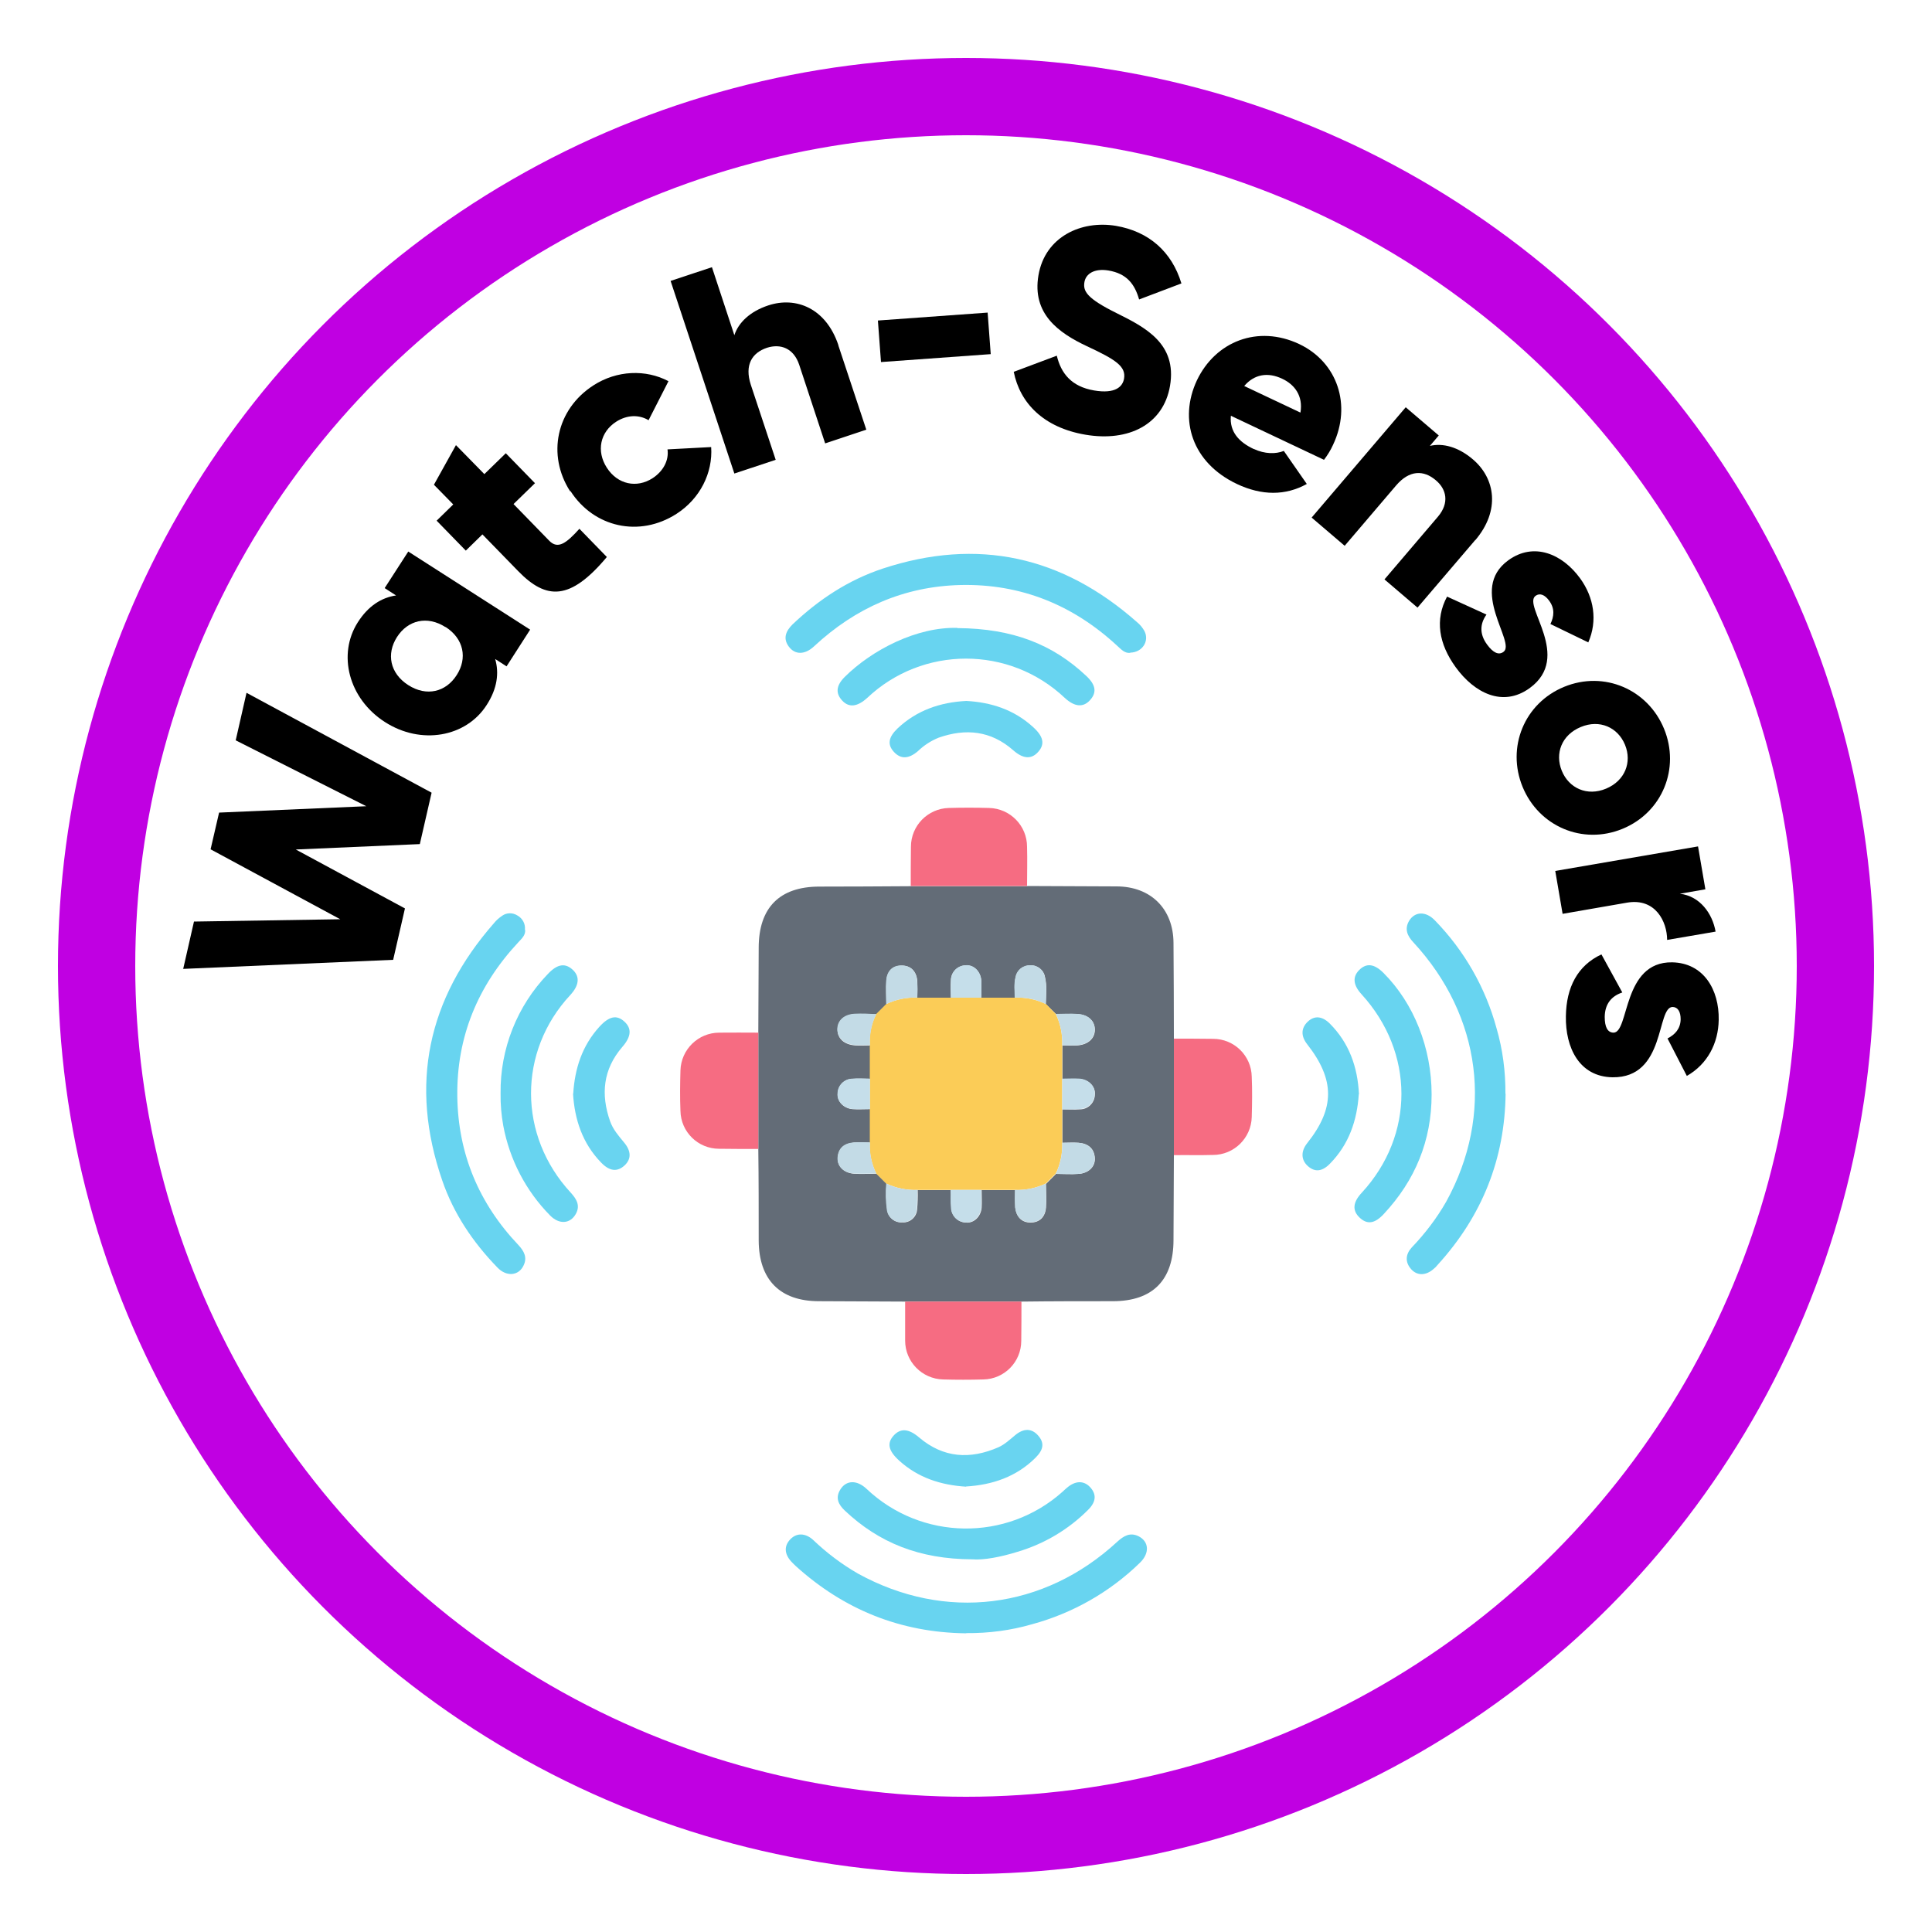<?xml version="1.0" encoding="UTF-8"?><svg id="Layer_1" xmlns="http://www.w3.org/2000/svg" viewBox="0 0 100 100"><defs><style>.cls-1{fill:#68d4f0;}.cls-2{fill:none;stroke:#c000e2;stroke-miterlimit:10;stroke-width:4px;}.cls-3{fill:#f66c82;}.cls-4{fill:#636c77;}.cls-5{fill:#fbcc57;}.cls-6{fill:#c5deea;}.cls-7{fill:#c3dbe6;}.cls-8{fill:#69d4f0;}</style></defs><circle class="cls-2" cx="50" cy="50" r="45"/><path d="m9.48,50.16l.56-2.46,7.57-.12-6.71-3.62.44-1.9,7.62-.33-6.76-3.41.56-2.46,9.58,5.17-.61,2.66-6.42.28,5.65,3.05-.61,2.66-10.88.47Z"/><path d="m21.12,28.54l6.32,4.05-1.22,1.9-.59-.38c.21.72.11,1.53-.44,2.38-1.06,1.66-3.39,2.09-5.27.88-1.88-1.21-2.46-3.5-1.4-5.16.54-.85,1.23-1.28,1.98-1.39l-.59-.38,1.22-1.89Zm1.94,3.92c-.95-.61-1.95-.36-2.51.51s-.37,1.88.58,2.49,1.95.36,2.51-.52c.56-.87.37-1.88-.58-2.49Z"/><path d="m26.58,26.09l1.85,1.9c.45.46.89.12,1.56-.62l1.42,1.46c-1.9,2.27-3.13,2.23-4.59.73l-1.85-1.9-.86.84-1.51-1.55.86-.84-1-1.02,1.14-2.05,1.47,1.5,1.11-1.08,1.51,1.55-1.11,1.08Z"/><path d="m29.51,25.43c-1.21-1.88-.72-4.24,1.2-5.48,1.22-.79,2.72-.84,3.89-.22l-1.03,2.02c-.5-.3-1.12-.28-1.68.08-.82.53-1.04,1.51-.48,2.38.56.87,1.55,1.07,2.37.54.55-.36.85-.92.77-1.49l2.26-.12c.09,1.33-.57,2.67-1.8,3.46-1.92,1.23-4.27.7-5.48-1.18Z"/><path d="m43.39,17.87l1.45,4.37-2.13.71-1.34-4.06c-.29-.88-.98-1.11-1.67-.89-.78.26-1.17.89-.84,1.91l1.29,3.89-2.14.71-3.3-9.97,2.14-.71,1.16,3.52c.21-.65.81-1.23,1.75-1.54,1.44-.48,3,.14,3.64,2.07Z"/><path d="m45.44,16.59l5.68-.41.16,2.15-5.68.41-.16-2.15Z"/><path d="m52.46,19.25l2.24-.84c.22.92.76,1.6,1.93,1.8,1.12.19,1.48-.21,1.55-.61.11-.64-.44-.99-1.92-1.68-1.47-.69-2.85-1.68-2.51-3.67.34-2,2.22-2.86,4.01-2.56,1.7.29,2.89,1.33,3.39,2.98l-2.19.83c-.23-.8-.64-1.34-1.59-1.5-.74-.12-1.17.18-1.24.6-.08.47.12.84,1.65,1.6,1.49.74,3.15,1.58,2.78,3.77-.34,2-2.14,2.91-4.38,2.53-2.17-.37-3.39-1.64-3.71-3.26Z"/><path d="m64.9,23.24c.56.26,1.13.27,1.55.1l1.19,1.71c-1.1.61-2.33.61-3.62,0-2.32-1.1-3.02-3.33-2.07-5.36.96-2.02,3.16-2.89,5.3-1.88,1.98.94,2.72,3.16,1.75,5.21-.13.29-.29.54-.47.78l-4.82-2.28c-.08.83.43,1.37,1.18,1.72Zm2.41-1.88c.15-.89-.32-1.46-.93-1.75-.77-.37-1.47-.23-1.98.37l2.92,1.38Z"/><path d="m76.36,27.95l-2.99,3.5-1.71-1.46,2.77-3.25c.6-.71.44-1.42-.11-1.88-.63-.54-1.37-.54-2.06.27l-2.66,3.12-1.71-1.46,4.87-5.71,1.71,1.46-.46.54c.67-.16,1.47.05,2.23.7,1.15.98,1.43,2.64.12,4.18Z"/><path d="m79.17,35.62c-1.4,1.01-2.87.23-3.82-1.08-.88-1.21-1.09-2.47-.45-3.66l2.04.93c-.35.49-.36,1.02.03,1.55.32.44.61.56.85.38.67-.48-1.85-3.22.25-4.74,1.32-.96,2.8-.33,3.72.94.71.98.91,2.18.42,3.31l-1.96-.95c.19-.4.23-.8-.06-1.2-.23-.32-.49-.42-.71-.26-.69.5,1.93,3.16-.31,4.78Z"/><path d="m80.96,35.55c2.07-.85,4.33.13,5.17,2.17s-.08,4.33-2.15,5.18c-2.07.85-4.33-.13-5.17-2.17-.84-2.04.08-4.33,2.15-5.18Zm2.17,5.27c.98-.41,1.35-1.37.98-2.27-.37-.9-1.31-1.33-2.29-.92-.99.41-1.35,1.37-.98,2.27s1.31,1.33,2.29.92Z"/><path d="m88.8,48.22l-2.51.43c0-.94-.6-2.18-2.07-1.93l-3.34.58-.38-2.22,7.39-1.27.38,2.22-1.32.23c1.04.12,1.69,1.03,1.85,1.97Z"/><path d="m83.46,55.76c-1.72-.03-2.44-1.54-2.41-3.16.02-1.5.61-2.63,1.84-3.2l1.08,1.97c-.57.19-.9.6-.91,1.26,0,.54.15.81.45.82.83.01.45-3.68,3.04-3.64,1.63.03,2.44,1.42,2.41,2.98-.02,1.21-.58,2.29-1.65,2.9l-1-1.94c.39-.2.67-.5.68-.99,0-.39-.14-.63-.41-.64-.86-.01-.34,3.68-3.12,3.64Z"/><path class="cls-4" d="m53.17,45.86l4.62.02c1.77,0,2.94,1.16,2.95,2.92.01,1.65.02,3.31.02,4.96,0,2.01,0,4.02,0,6.03,0,1.46-.02,2.93-.02,4.39,0,2.08-1.08,3.17-3.14,3.17-1.58,0-3.15,0-4.73.02h-6.03c-1.48,0-2.97-.02-4.45-.02-2.02,0-3.11-1.11-3.12-3.14,0-1.58,0-3.15-.02-4.73v-6.03c0-1.46.02-2.93.02-4.39,0-2.08,1.08-3.17,3.14-3.17,1.58,0,3.15-.01,4.73-.02h6.03Zm.96,6.11c.01-.47.07-.93-.04-1.39-.06-.37-.39-.63-.76-.61-.37-.01-.69.25-.76.62-.09.35-.04.71-.04,1.06h-1.74c0-.3.02-.6,0-.91-.04-.46-.4-.81-.81-.77-.42.01-.75.35-.76.77-.03.3,0,.6,0,.91h-1.74c.01-.3.01-.6,0-.89-.05-.46-.31-.78-.8-.78s-.76.3-.8.77c-.03.41,0,.82,0,1.23l-.52.52c-.37,0-.75-.03-1.12-.01-.55.03-.89.35-.89.81s.35.77.91.81c.26.02.52,0,.78,0v1.73c-.3,0-.6-.02-.91,0-.42,0-.76.34-.77.76-.04.41.31.77.77.81.3.02.6,0,.91,0v1.73c-.28,0-.56-.02-.84,0-.48.04-.81.29-.84.8-.02.43.32.77.83.81.39.03.78,0,1.18,0l.52.52c-.04.45-.03.9.03,1.34.04.39.38.69.78.66.4.03.74-.27.77-.67.03-.33.04-.67.03-1h1.74c0,.3-.02.6,0,.91,0,.42.34.76.76.77.41.04.77-.31.81-.77.02-.3,0-.6,0-.91h1.74c-.01.3-.01.6,0,.9.05.46.31.78.79.78s.76-.3.8-.77c.03-.41,0-.82,0-1.23l.52-.52c.39,0,.79.03,1.18,0,.51-.04.85-.37.83-.81-.03-.52-.36-.76-.84-.8-.28-.02-.56,0-.84,0v-1.73c.3,0,.6.02.91,0,.42,0,.76-.34.77-.76.04-.41-.3-.77-.77-.81-.3-.02-.6,0-.91,0v-1.74c.26,0,.52.02.78,0,.55-.04.9-.36.9-.81s-.34-.78-.89-.81c-.37-.02-.75,0-1.12,0l-.52-.51Z"/><path class="cls-1" d="m27.18,48.12c.03.27-.16.45-.35.65-2.1,2.25-3.2,4.9-3.16,7.98.04,2.97,1.12,5.54,3.16,7.69.3.32.47.65.27,1.06-.25.54-.89.6-1.36.1-1.26-1.3-2.26-2.78-2.85-4.5-1.71-4.95-.76-9.4,2.68-13.32.12-.15.26-.27.42-.38.24-.17.55-.17.8-.01.26.15.41.43.38.73Z"/><path class="cls-1" d="m58.51,33.79c-.29.04-.48-.18-.69-.37-2.28-2.11-4.98-3.21-8.1-3.14-2.93.07-5.44,1.18-7.58,3.17-.48.45-.99.45-1.31.02s-.15-.81.19-1.15c1.36-1.29,2.89-2.3,4.67-2.89,4.92-1.62,9.3-.64,13.16,2.77.16.13.29.29.39.47.26.52-.12,1.1-.74,1.11Z"/><path class="cls-1" d="m77.93,56.6c-.04,3.4-1.22,6.34-3.51,8.86-.07.09-.15.17-.24.24-.39.33-.84.34-1.15-.02s-.28-.76.04-1.11c.69-.72,1.3-1.52,1.79-2.38,2.47-4.5,1.82-9.6-1.7-13.41-.32-.34-.47-.69-.23-1.11.3-.5.87-.52,1.34-.03,1.52,1.56,2.62,3.48,3.19,5.58.32,1.1.47,2.25.46,3.4Z"/><path class="cls-1" d="m50,84.54c-3.38-.04-6.31-1.22-8.81-3.48-.08-.08-.16-.15-.24-.24-.36-.4-.37-.81-.04-1.15s.77-.32,1.16.02c.71.68,1.49,1.27,2.34,1.76,4.51,2.48,9.62,1.86,13.42-1.65.34-.31.67-.5,1.11-.28.54.28.57.88.06,1.37-1.56,1.52-3.48,2.61-5.58,3.18-1.1.32-2.25.47-3.4.46Z"/><path class="cls-1" d="m50.32,80.71c-2.74-.01-4.83-.86-6.59-2.52-.33-.31-.51-.66-.23-1.1.3-.48.85-.5,1.35-.03,2.83,2.68,7.24,2.75,10.15.15.07-.06.13-.13.21-.19.43-.38.87-.4,1.2-.06.35.37.34.76-.09,1.19-1.02,1.02-2.27,1.76-3.65,2.17-.87.27-1.75.44-2.35.39Z"/><path class="cls-1" d="m49.55,32.51c2.89.02,4.95.85,6.68,2.48.5.47.55.87.17,1.27-.35.37-.79.32-1.28-.13-2.87-2.72-7.37-2.72-10.24,0-.5.45-.93.51-1.28.14s-.34-.77.12-1.23c1.42-1.41,3.74-2.6,5.83-2.54Z"/><path class="cls-1" d="m25.91,56.6c-.03-2.3.85-4.53,2.45-6.19.5-.53.91-.58,1.31-.19.35.35.3.79-.15,1.28-2.72,2.92-2.71,7.28.02,10.23.3.33.51.67.26,1.11-.29.51-.86.55-1.33.07-1.25-1.27-2.09-2.88-2.42-4.64-.1-.55-.15-1.12-.14-1.68Z"/><path class="cls-1" d="m74.1,56.65c0,2.39-.85,4.44-2.47,6.18-.48.52-.87.56-1.26.19s-.34-.8.11-1.28c2.75-2.98,2.74-7.27-.01-10.28-.43-.47-.47-.89-.13-1.24.38-.39.79-.34,1.27.14,1.57,1.57,2.49,3.88,2.49,6.29Z"/><path class="cls-3" d="m46.84,67.37h6.03c0,.68,0,1.36-.01,2.03,0,1.09-.87,1.98-1.96,2-.7.02-1.39.02-2.09,0-1.09-.03-1.96-.92-1.96-2.01,0-.68,0-1.35,0-2.03Z"/><path class="cls-3" d="m53.17,45.86h-6.03c0-.68,0-1.36.01-2.03,0-1.09.87-1.98,1.96-2.01.7-.02,1.39-.02,2.09,0,1.09.03,1.96.92,1.96,2.01.02.68,0,1.35,0,2.03Z"/><path class="cls-3" d="m39.25,53.44c0,2.01,0,4.02,0,6.03-.68,0-1.36,0-2.03-.01-1.09,0-1.98-.87-2-1.96-.03-.69-.02-1.39,0-2.09.03-1.09.92-1.96,2.01-1.96.68-.01,1.36,0,2.03,0Z"/><path class="cls-3" d="m60.76,59.79v-6.03c.68,0,1.36,0,2.03.01,1.09,0,1.98.87,2,1.96.03.69.02,1.39,0,2.09-.03,1.09-.92,1.96-2.01,1.96-.68.02-1.35,0-2.03.01Z"/><path class="cls-8" d="m70.33,56.64c-.09,1.36-.51,2.59-1.49,3.59-.4.41-.77.45-1.13.14s-.4-.76-.05-1.2c1.44-1.81,1.44-3.28,0-5.12-.33-.42-.32-.83.02-1.16s.74-.31,1.14.08c1.01,1.01,1.45,2.25,1.52,3.67Z"/><path class="cls-8" d="m50.01,36.28c1.29.07,2.48.45,3.47,1.36.53.48.6.87.28,1.25-.35.42-.79.41-1.32-.06-1.15-1.01-2.45-1.14-3.85-.65-.4.16-.77.4-1.08.7-.48.41-.89.42-1.24.04s-.29-.76.19-1.22c.99-.93,2.19-1.35,3.56-1.42Z"/><path class="cls-8" d="m50.01,76.95c-1.31-.08-2.49-.46-3.47-1.35-.56-.51-.64-.9-.29-1.29s.77-.38,1.32.09c1.26,1.07,2.64,1.15,4.11.51.33-.15.59-.4.87-.63.45-.37.86-.35,1.19.03s.27.73-.14,1.14c-.99.99-2.24,1.41-3.6,1.49Z"/><path class="cls-8" d="m29.67,56.61c.08-1.3.46-2.48,1.35-3.46.51-.56.9-.63,1.29-.28s.38.77-.1,1.32c-1,1.16-1.12,2.46-.63,3.85.15.42.43.74.71,1.08.39.46.39.87.04,1.2-.38.35-.78.31-1.22-.15-.96-.99-1.37-2.22-1.45-3.57Z"/><path class="cls-5" d="m54.98,57.41v1.73c.02.55-.09,1.1-.33,1.6l-.52.52c-.5.24-1.05.35-1.6.33h-5.05c-.55.02-1.1-.09-1.61-.33l-.52-.52c-.24-.5-.36-1.05-.33-1.6v-5.05c-.03-.55.08-1.11.33-1.6l.52-.52c.5-.24,1.05-.36,1.61-.33h5.06c.55-.03,1.1.09,1.6.33l.51.52c.24.5.35,1.05.33,1.61v3.32Z"/><path class="cls-7" d="m54.98,54.09c.02-.55-.09-1.1-.33-1.61.37,0,.75-.03,1.12,0,.55.03.9.36.89.81s-.35.77-.9.81c-.26.02-.52,0-.78,0Z"/><path class="cls-7" d="m54.65,60.75c.24-.5.35-1.05.33-1.6.28,0,.56-.02.84,0,.48.04.81.29.84.8.02.43-.32.77-.83.81-.39.03-.79,0-1.18,0Z"/><path class="cls-7" d="m45.87,61.26c.5.24,1.05.35,1.61.33,0,.34,0,.67-.03,1-.03.4-.37.7-.77.67-.4.02-.74-.27-.78-.66-.06-.44-.07-.89-.03-1.34Z"/><path class="cls-7" d="m52.53,61.59c.55.02,1.1-.09,1.6-.33,0,.41.03.82,0,1.23-.04.47-.31.78-.8.77s-.74-.32-.79-.78c-.02-.3-.02-.6-.01-.9Z"/><path class="cls-7" d="m47.48,51.64c-.55-.03-1.11.09-1.61.33,0-.41-.03-.82,0-1.23.04-.47.31-.78.8-.77s.75.32.8.78c.02.3.02.6.01.89Z"/><path class="cls-7" d="m54.13,51.97c-.5-.25-1.05-.36-1.61-.33,0-.35-.05-.71.04-1.06.06-.37.38-.63.76-.62.37-.02.7.24.76.61.11.46.06.93.05,1.39Z"/><path class="cls-7" d="m45.36,52.49c-.25.5-.36,1.05-.33,1.6-.26,0-.52.02-.78,0-.55-.04-.9-.36-.91-.81s.34-.78.89-.81c.38-.02.75,0,1.13.02Z"/><path class="cls-7" d="m45.03,59.14c-.03.55.08,1.11.33,1.6-.39,0-.79.03-1.18,0-.51-.04-.85-.37-.83-.81.03-.52.35-.76.84-.8.28-.02.56,0,.84,0Z"/><path class="cls-6" d="m50.8,51.64h-1.58c0-.3-.02-.6,0-.91,0-.42.34-.76.76-.77.41-.04.77.3.81.77.02.3,0,.61,0,.91Z"/><path class="cls-6" d="m45.03,55.82v1.58c-.3,0-.6.02-.91,0-.46-.04-.81-.4-.77-.81.01-.42.35-.75.77-.76.3-.03.61,0,.91,0Z"/><path class="cls-6" d="m54.98,57.41v-1.58c.3,0,.6-.02.91,0,.46.04.81.4.77.81-.01.42-.35.75-.77.76-.3.03-.6.02-.91.02Z"/><path class="cls-6" d="m49.21,61.59h1.58c0,.3.02.6,0,.91-.04.46-.4.81-.81.77-.42-.01-.75-.35-.76-.77-.03-.3-.01-.61-.02-.91Z"/></svg>